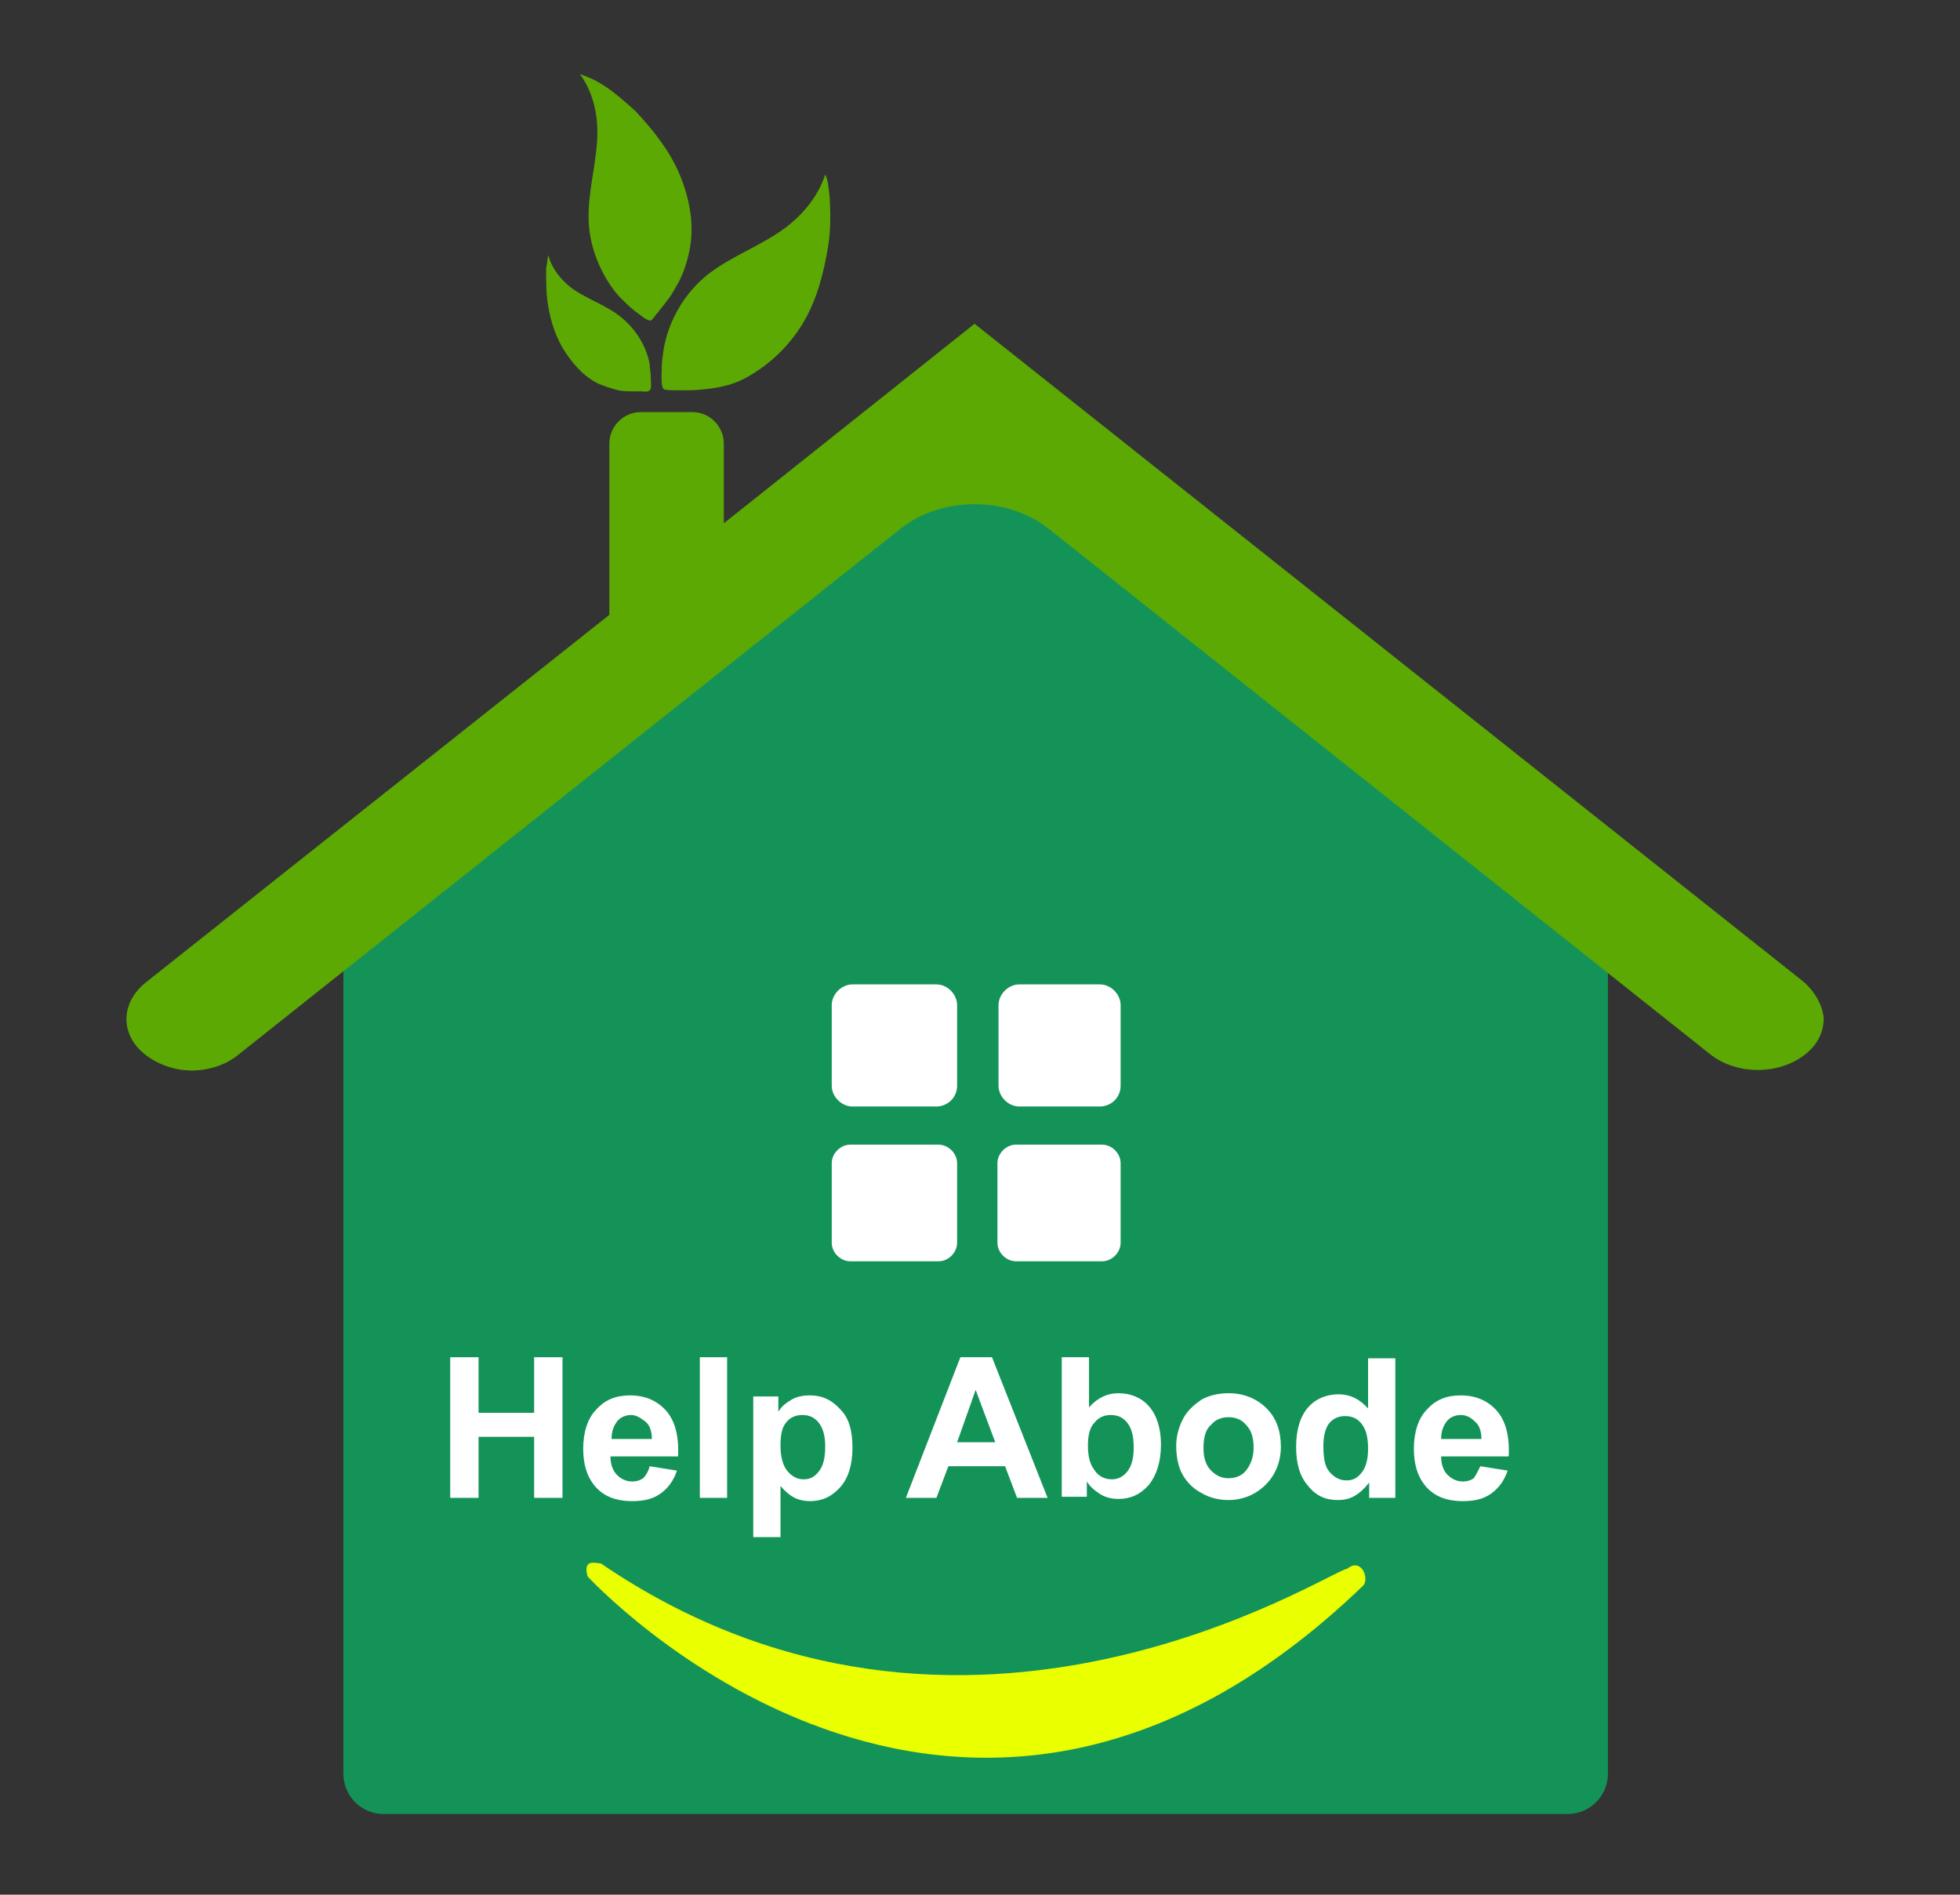 <?xml version="1.0" encoding="utf-8"?>
<!-- Generator: Adobe Illustrator 27.0.0, SVG Export Plug-In . SVG Version: 6.00 Build 0)  -->
<svg version="1.1" id="Layer_1" xmlns="http://www.w3.org/2000/svg" xmlns:xlink="http://www.w3.org/1999/xlink" x="0px" y="0px"
	 viewBox="0 0 179.8 173.8" enable-background="new 0 0 179.8 173.8" xml:space="preserve">
<rect x="0" y="0" width="179.8" height="173.8" fill="#333333" stroke="none"/>
<g>
	<path fill="#149359" d="M147.5,87.5v75.2c0,2.1-1.7,3.7-3.7,3.7H35.2c-2.1,0-3.7-1.7-3.7-3.7V87.5l51.8-40.9c3.5-3,8.7-3,12.3,0
		L147.5,87.5z"/>
	<path fill="#5CA904" d="M165.5,90.1L89.4,29.7L66.4,48v-7.3c0-1.6-1.3-2.9-2.9-2.9h-4.7c-1.6,0-2.9,1.3-2.9,2.9v15.7L13.4,90.1
		C11,92,11,95,13.4,96.8c1.2,0.9,2.7,1.4,4.2,1.4c1.5,0,3.1-0.5,4.2-1.4l60.8-48.3c3.8-3,9.8-3,13.6,0l60.8,48.3
		c2.4,1.8,6.1,1.8,8.5,0c1.2-0.9,1.8-2.1,1.8-3.4C167.2,92.3,166.6,91.1,165.5,90.1z"/>
	<g enable-background="new    ">
		<path fill="#FFFFFF" d="M41.3,137.4v-12.9h2.6v5.1H49v-5.1h2.6v12.9H49v-5.6h-5.1v5.6H41.3z"/>
		<path fill="#FFFFFF" d="M59.6,134.5l2.5,0.4c-0.3,0.9-0.8,1.6-1.5,2.1c-0.7,0.5-1.5,0.7-2.6,0.7c-1.6,0-2.8-0.5-3.6-1.6
			c-0.6-0.8-0.9-1.9-0.9-3.2c0-1.5,0.4-2.8,1.2-3.6c0.8-0.9,1.8-1.3,3.1-1.3c1.4,0,2.5,0.5,3.3,1.4c0.8,0.9,1.2,2.3,1.1,4.2H56
			c0,0.7,0.2,1.3,0.6,1.7c0.4,0.4,0.9,0.6,1.4,0.6c0.4,0,0.7-0.1,1-0.3C59.3,135.3,59.5,134.9,59.6,134.5z M59.8,132
			c0-0.7-0.2-1.3-0.6-1.6s-0.8-0.6-1.3-0.6c-0.5,0-1,0.2-1.3,0.6s-0.5,0.9-0.5,1.6H59.8z"/>
		<path fill="#FFFFFF" d="M64.2,137.4v-12.9h2.5v12.9H64.2z"/>
		<path fill="#FFFFFF" d="M69.1,128.1h2.3v1.4c0.3-0.5,0.7-0.8,1.2-1.1c0.5-0.3,1.1-0.4,1.7-0.4c1.1,0,2,0.4,2.8,1.3
			c0.8,0.8,1.1,2,1.1,3.5c0,1.6-0.4,2.8-1.1,3.6c-0.8,0.9-1.7,1.3-2.8,1.3c-0.5,0-1-0.1-1.4-0.3s-0.9-0.6-1.3-1.1v4.7h-2.5V128.1z
			 M71.6,132.6c0,1,0.2,1.8,0.6,2.3c0.4,0.5,0.9,0.8,1.5,0.8c0.6,0,1-0.2,1.4-0.7s0.6-1.2,0.6-2.3c0-1-0.2-1.7-0.6-2.2
			s-0.9-0.7-1.5-0.7c-0.6,0-1.1,0.2-1.5,0.7S71.6,131.7,71.6,132.6z"/>
		<path fill="#FFFFFF" d="M96.1,137.4h-2.8l-1.1-2.9H87l-1.1,2.9h-2.8l5-12.9H91L96.1,137.4z M91.3,132.3l-1.8-4.8l-1.7,4.8H91.3z"
			/>
		<path fill="#FFFFFF" d="M97.4,137.4v-12.9h2.5v4.6c0.8-0.9,1.7-1.3,2.7-1.3c1.1,0,2.1,0.4,2.8,1.2c0.7,0.8,1.1,2,1.1,3.5
			c0,1.6-0.4,2.8-1.1,3.7c-0.8,0.9-1.7,1.3-2.8,1.3c-0.5,0-1.1-0.1-1.6-0.4c-0.5-0.3-1-0.7-1.3-1.2v1.4H97.4z M99.8,132.6
			c0,1,0.2,1.7,0.5,2.1c0.4,0.7,1,1,1.7,1c0.5,0,1-0.2,1.4-0.7s0.6-1.2,0.6-2.2c0-1.1-0.2-1.8-0.6-2.3c-0.4-0.5-0.9-0.7-1.5-0.7
			c-0.6,0-1.1,0.2-1.5,0.7C100,130.9,99.8,131.6,99.8,132.6z"/>
		<path fill="#FFFFFF" d="M107.9,132.6c0-0.8,0.2-1.6,0.6-2.4c0.4-0.8,1-1.3,1.7-1.8c0.7-0.4,1.6-0.6,2.5-0.6c1.4,0,2.6,0.5,3.5,1.4
			c0.9,0.9,1.3,2.1,1.3,3.5c0,1.4-0.5,2.6-1.4,3.5c-0.9,0.9-2.1,1.4-3.4,1.4c-0.9,0-1.7-0.2-2.4-0.6c-0.8-0.4-1.4-1-1.8-1.7
			C108.1,134.6,107.9,133.7,107.9,132.6z M110.4,132.8c0,0.9,0.2,1.6,0.7,2.1s1,0.7,1.6,0.7s1.2-0.2,1.6-0.7
			c0.4-0.5,0.7-1.2,0.7-2.1c0-0.9-0.2-1.6-0.7-2.1c-0.4-0.5-1-0.7-1.6-0.7s-1.2,0.2-1.6,0.7C110.6,131.1,110.4,131.9,110.4,132.8z"
			/>
		<path fill="#FFFFFF" d="M127.9,137.4h-2.3v-1.4c-0.4,0.5-0.8,0.9-1.3,1.2c-0.5,0.3-1,0.4-1.6,0.4c-1.1,0-2-0.4-2.7-1.3
			c-0.8-0.9-1.1-2.1-1.1-3.6c0-1.6,0.4-2.8,1.1-3.6s1.7-1.2,2.8-1.2c1,0,1.9,0.4,2.7,1.3v-4.6h2.5V137.4z M121.4,132.6
			c0,1,0.1,1.7,0.4,2.2c0.4,0.6,1,1,1.7,1c0.6,0,1-0.2,1.4-0.7c0.4-0.5,0.6-1.2,0.6-2.2c0-1.1-0.2-1.8-0.6-2.3
			c-0.4-0.5-0.9-0.7-1.5-0.7c-0.6,0-1.1,0.2-1.5,0.7C121.6,131,121.4,131.7,121.4,132.6z"/>
		<path fill="#FFFFFF" d="M135.8,134.5l2.5,0.4c-0.3,0.9-0.8,1.6-1.5,2.1c-0.7,0.5-1.5,0.7-2.6,0.7c-1.6,0-2.8-0.5-3.6-1.6
			c-0.6-0.8-0.9-1.9-0.9-3.2c0-1.5,0.4-2.8,1.2-3.6c0.8-0.9,1.8-1.3,3.1-1.3c1.4,0,2.5,0.5,3.3,1.4c0.8,0.9,1.2,2.3,1.1,4.2h-6.2
			c0,0.7,0.2,1.3,0.6,1.7s0.9,0.6,1.4,0.6c0.4,0,0.7-0.1,1-0.3C135.4,135.3,135.6,134.9,135.8,134.5z M135.9,132
			c0-0.7-0.2-1.3-0.6-1.6c-0.4-0.4-0.8-0.6-1.3-0.6c-0.5,0-1,0.2-1.3,0.6s-0.5,0.9-0.5,1.6H135.9z"/>
	</g>
	<g>
		<g>
			<path fill="#5CA904" d="M76.1,18c-0.1-0.7-0.1-1.4-0.4-2c-0.6,1.9-1.9,3.5-3.4,4.7c-2.3,1.8-5.1,2.7-7.4,4.5
				c-2.1,1.7-3.5,4.1-4,6.7c-0.1,0.7-0.2,1.3-0.2,2c0,0.4-0.1,1.6,0.2,1.8c0.1,0.1,0.8,0.1,1.1,0.1c0.4,0,0.8,0,1.2,0
				c0.8,0,1.5-0.1,2.3-0.2c1.2-0.2,2.2-0.5,3.2-1.1c2.1-1.2,3.9-3,5.1-5.1s1.8-4.5,2.2-7C76.2,21,76.2,19.5,76.1,18z M73.6,25.6
				L73.6,25.6C73.6,25.6,73.6,25.6,73.6,25.6C73.6,25.7,73.5,25.7,73.6,25.6z"/>
			<path fill="#5CA904" d="M55,7.6c-0.5-0.3-1.2-0.6-1.8-0.8c1.1,1.5,1.6,3.4,1.6,5.3c0,2.7-0.9,5.4-0.8,8.2
				c0.1,2.5,1.2,5.1,2.8,6.9c0.5,0.5,0.9,0.9,1.4,1.3c0.3,0.2,1.2,1,1.5,0.9c0.2-0.1,0.5-0.6,0.7-0.8c0.2-0.3,0.5-0.6,0.7-0.9
				c0.5-0.6,0.8-1.2,1.2-1.9c0.5-1,0.8-2,1-3.1c0.4-2.3-0.1-4.7-1-6.8s-2.4-4-4-5.7C57.3,9.3,56.2,8.3,55,7.6z M59.3,14
				C59.3,14,59.3,14,59.3,14C59.4,13.9,59.4,13.9,59.3,14C59.4,14,59.4,14,59.3,14z"/>
			<path fill="#5CA904" d="M50.2,27.5c0.2,1.5,0.6,3,1.4,4.4c0.8,1.3,1.8,2.5,3.1,3.2c0.6,0.3,1.3,0.5,2,0.7c0.5,0.1,1,0.1,1.4,0.1
				c0.2,0,0.5,0,0.8,0c0.1,0,0.5,0.1,0.7-0.1c0.2-0.1,0.1-0.9,0.1-1.2c0-0.4-0.1-0.8-0.1-1.2c-0.3-1.6-1.2-3.1-2.5-4.2
				c-1.4-1.2-3.2-1.7-4.7-2.8c-1-0.8-1.8-1.8-2.1-3c-0.1,0.4-0.1,0.8-0.2,1.2C50.1,25.6,50.1,26.6,50.2,27.5z M51.7,29.5
				C51.7,29.5,51.7,29.4,51.7,29.5C51.7,29.4,51.7,29.4,51.7,29.5L51.7,29.5z"/>
		</g>
	</g>
	<g>
		<path fill="#FFFFFF" d="M100.9,101.5h-7.4c-1,0-1.9-0.9-1.9-1.9v-7.4c0-1,0.9-1.9,1.9-1.9h7.4c1,0,1.9,0.9,1.9,1.9v7.4
			C102.8,100.7,101.9,101.5,100.9,101.5z"/>
		<path fill="#FFFFFF" d="M85.9,101.5h-7.7c-1,0-1.9-0.9-1.9-1.9v-7.4c0-1,0.9-1.9,1.9-1.9h7.7c1,0,1.9,0.9,1.9,1.9v7.4
			C87.8,100.7,86.9,101.5,85.9,101.5z"/>
		<path fill="#FFFFFF" d="M86.1,115.7H78c-0.9,0-1.7-0.8-1.7-1.7v-7.3c0-0.9,0.8-1.7,1.7-1.7h8.1c0.9,0,1.7,0.8,1.7,1.7v7.3
			C87.8,114.9,87,115.7,86.1,115.7z"/>
		<path fill="#FFFFFF" d="M101.1,115.7h-7.9c-0.9,0-1.7-0.8-1.7-1.7v-7.3c0-0.9,0.8-1.7,1.7-1.7h7.9c0.9,0,1.7,0.8,1.7,1.7v7.3
			C102.8,114.9,102,115.7,101.1,115.7z"/>
	</g>
	<path fill="#EAFF00" d="M53.9,144.6c0,0,33.8,36.9,71.2,0.8c0.5-0.8-0.3-2.5-1.5-1.5c-1.4,0-35.1,22.3-68.5-0.5
		C54.9,143.5,53.4,142.8,53.9,144.6z"/>
</g>
</svg>

